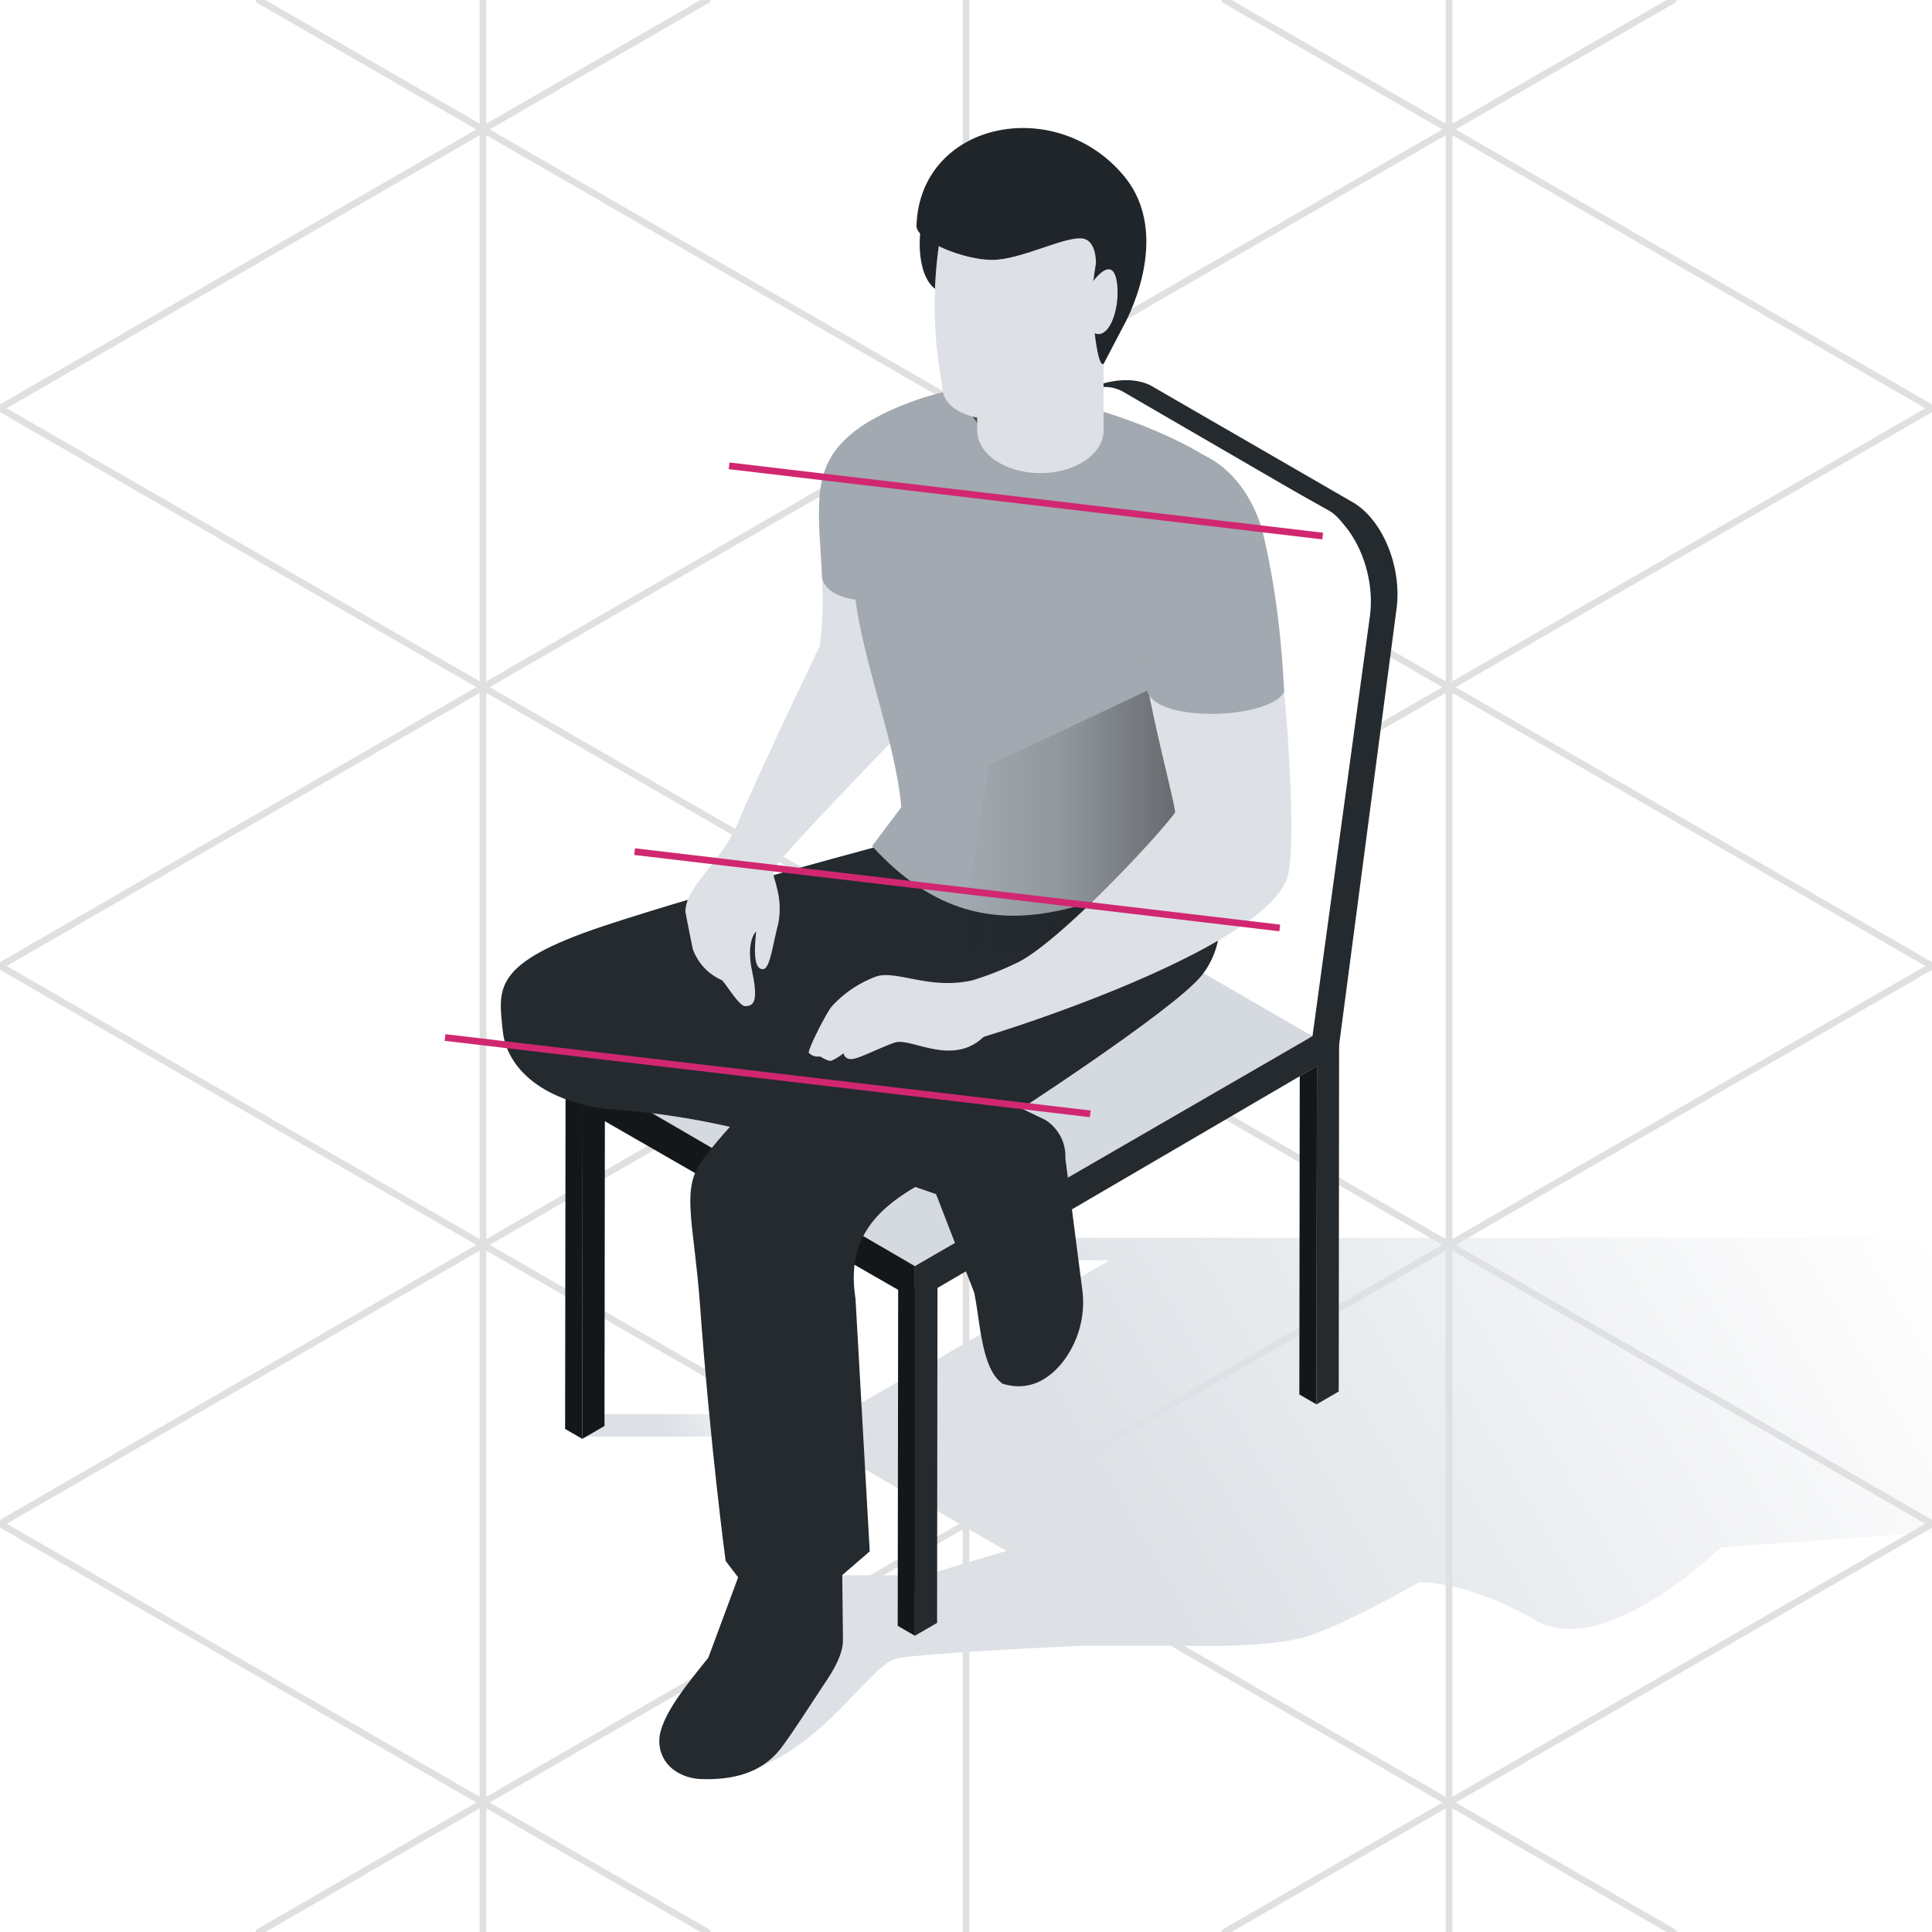 <svg xmlns="http://www.w3.org/2000/svg" xmlns:xlink="http://www.w3.org/1999/xlink" viewBox="0 0 288 288"><defs><style>.cls-1{fill:url(#linear-gradient);}.cls-2,.cls-25,.cls-7{fill:none;}.cls-3{fill:url(#linear-gradient-2);}.cls-4{isolation:isolate;}.cls-5{fill:#fff;}.cls-6{clip-path:url(#clip-path);}.cls-7{stroke:#e0e0e0;stroke-linecap:round;}.cls-25,.cls-7{stroke-miterlimit:10;}.cls-8{fill:url(#linear-gradient-3);}.cls-9{fill:url(#linear-gradient-4);}.cls-10{fill:#242a2e;}.cls-11{fill:#13171a;}.cls-12{fill:#50565b;}.cls-13{fill:#b9bfc7;}.cls-14{fill:#f2f4f8;}.cls-15{fill:#d5d9e0;}.cls-16{fill:#202529;}.cls-17{fill:#090517;}.cls-18{fill:#dde1e6;}.cls-19{fill:#a2a9b0;}.cls-20{mix-blend-mode:multiply;}.cls-21{clip-path:url(#clip-path-2);}.cls-22{mask:url(#mask);}.cls-23{fill:url(#linear-gradient-6);}.cls-24{opacity:0.5;fill:url(#linear-gradient-7);}.cls-25{stroke:#d12771;}</style><linearGradient id="linear-gradient" x1="5055.21" y1="5858.28" x2="5056.91" y2="5858.28" gradientTransform="matrix(-9.62, 0, 0, -9.62, 48771.85, 56400.46)" gradientUnits="userSpaceOnUse"><stop offset="0" stop-color="#fff"/><stop offset="0.99"/><stop offset="1"/></linearGradient><linearGradient id="linear-gradient-2" x1="1129.29" y1="49.1" x2="1126.26" y2="66.27" gradientTransform="translate(-977.3)" gradientUnits="userSpaceOnUse"><stop offset="0" stop-color="#171717"/><stop offset="0.73" stop-color="#171717" stop-opacity="0"/></linearGradient><clipPath id="clip-path"><rect class="cls-2" width="288" height="288"/></clipPath><linearGradient id="linear-gradient-3" x1="90.37" y1="220.22" x2="117.23" y2="204.71" gradientUnits="userSpaceOnUse"><stop offset="0.36" stop-color="#dde1e6"/><stop offset="1" stop-color="#dde1e6" stop-opacity="0"/></linearGradient><linearGradient id="linear-gradient-4" x1="106.98" y1="265.81" x2="277.95" y2="167.1" xlink:href="#linear-gradient-3"/><clipPath id="clip-path-2"><path class="cls-3" d="M144.23,59.26V47.73l14.52,8.47-6.18,10.7c-4.83-1-8.34-4.05-8.34-7.64"/></clipPath><mask id="mask" x="134.7" y="40.51" width="33.59" height="33.61" maskUnits="userSpaceOnUse"><rect class="cls-1" x="139.51" y="45.51" width="23.96" height="23.62" transform="translate(7.46 131.42) rotate(-47.95)"/></mask><linearGradient id="linear-gradient-6" x1="5055.14" y1="5858.61" x2="5057.11" y2="5857.38" gradientTransform="matrix(-9.62, 0, 0, -9.62, 48771.85, 56400.46)" xlink:href="#linear-gradient-2"/><linearGradient id="linear-gradient-7" x1="1120.23" y1="120.34" x2="1156.48" y2="120.34" gradientTransform="translate(-977.3)" gradientUnits="userSpaceOnUse"><stop offset="0" stop-color="#171717" stop-opacity="0"/><stop offset="0.42" stop-color="#171717" stop-opacity="0.24"/><stop offset="0.96" stop-color="#171717" stop-opacity="0.93"/><stop offset="1" stop-color="#171717"/></linearGradient></defs><g class="cls-4"><g id="Layer_3" data-name="Layer 3"><rect class="cls-5" width="288" height="288"/><g class="cls-6"><line class="cls-7" x1="105.42" y1="288" y2="227.14"/><line class="cls-7" x1="182.58" x2="288" y2="60.86"/><line class="cls-7" x1="249.42" y1="288" y2="144"/><line class="cls-7" x1="288" y1="227.14" y2="60.86"/><line class="cls-7" x1="288" y1="144" x2="38.58"/><line class="cls-7" x1="182.58" y1="288" x2="288" y2="227.14"/><line class="cls-7" x1="105.42" y2="60.86"/><line class="cls-7" x1="38.58" y1="288" x2="288" y2="144"/><line class="cls-7" y1="227.14" x2="288" y2="60.86"/><line class="cls-7" y1="144" x2="249.42"/><line class="cls-7" x1="72" x2="72" y2="288"/><line class="cls-7" x1="144" x2="144" y2="288"/><line class="cls-7" x1="216" x2="216" y2="288"/></g><rect class="cls-8" x="86.86" y="210.79" width="33.88" height="3.35"/><path class="cls-9" d="M288,184.51H131.53v3.35h33.88l-44.94,25.81,30,17.39-12.57,3.76H121.5v8.12l-4.3,1.27-11.34,17s-2.48,6.5,7.73,2.08,16.35-15.21,20.07-16.05,27.48-1.9,27.48-1.9h15.67s12.07.38,17.86-1.35,16.84-8.12,16.84-8.12,7-.36,17.4,5.66,27.58-10.86,27.58-10.86L288,228.42Z"/><path class="cls-10" d="M155.35,63.38c-.12.2,5.9-4,6.09-4.13a5.72,5.72,0,0,1,6.23-.06L198,76.05c4.57,2.53,6.25,12.53,5.4,18.86L194.63,158c0,.13,4.91-1.66,4.92-1.71l8.63-65.54c.84-6.33-2.16-13.51-6.74-16l-30-17.34c-5.38-2.51-13.48,1.84-16.07,6"/><path class="cls-5" d="M157.37,65.82l-5.14,64.76,43.42,23.89,8.56-62.62c.85-6.32-2.16-13.51-6.73-16l-30-17.42c-3-1.69-6.31-.33-8.22,2.24h0a11.25,11.25,0,0,0-1.92,5.19"/><polygon class="cls-11" points="86.87 160.35 86.8 214.49 84.24 213.01 84.31 158.87 86.87 160.35"/><polygon class="cls-11" points="86.87 160.35 90.18 158.43 90.11 212.57 86.8 214.49 86.87 160.35"/><polygon class="cls-11" points="84.31 158.87 87.62 156.95 90.18 158.43 86.87 160.35 84.31 158.87"/><polygon class="cls-12" points="148.3 136.44 148.23 190.58 145.67 189.1 145.74 134.96 148.3 136.44"/><polygon class="cls-13" points="148.3 136.44 151.6 134.51 151.53 188.66 148.23 190.58 148.3 136.44"/><polygon class="cls-14" points="145.74 134.96 149.04 133.04 151.6 134.51 148.3 136.44 145.74 134.96"/><polygon class="cls-15" points="84.27 158.4 137.94 189.65 195.65 154.47 145.28 125.33 84.27 158.4"/><path class="cls-10" d="M122.84,135.91,133,124.5l14.12-7.22L169,120.53l12,11.07c1.15,3.24,1.79,9.16-1.83,13.76-4.17,5.29-30.37,22.15-30.37,22.15l-17.33,5.93Z"/><polyline class="cls-11" points="84.27 158.4 136.38 188.74 136.38 193.71 84.31 163.77"/><path class="cls-10" d="M136.45,176.94s-22.17-9.94-43.8-11.42c-12.2-.84-17.18-6.73-17.7-11.81-.64-6.33-1.78-10.11,15.23-15.74,16-5.29,43.84-12.64,43.84-12.64l18.21,5.25-25.59,12.84c-2,4.86,21.93,19.35,21.93,19.35l1.16,18.78Z"/><path class="cls-16" d="M142.93,41.64,140,43.44h0c-2.86-1.38-3.13-6.34-2.79-9l.12-1,3.74.6Z"/><path class="cls-10" d="M108.17,232.69s-2.24-16.6-3.82-38.14c-.85-11.64-2.68-16.63-.18-20.81,3-5,27.47-30.84,38.76-35.22,13.75-5.32,20.37-5.83,20.37-5.83l5.06,18.43s-24.11,21.32-31.91,25.82-10,9.6-8.92,16.68l2.12,37.64L116.05,243Z"/><path class="cls-17" d="M127.53,89c0,.12,0,.26,0,.39a.53.53,0,0,1,.06-.1c0-.1-.08-.2-.11-.29"/><path class="cls-18" d="M130,64.4c-7.25,3.9-6.8,9.56-6.14,19.28.06.84-1.41,1.27-1.37,2a52.4,52.4,0,0,1-.3,10.65s-9.67,20.15-12.13,26.18-7.82,9.45-7.89,13.39c0,0,.66,3.48,1.11,5.59a8,8,0,0,0,4.3,4.61c.46.26,2.53,3.85,3.48,3.88,1.33,0,2-.69,1.05-5.23s.61-5.91.61-5.91c-.23,2.21-.51,5.81,1.08,5.62,1-.13,1.41-3.76,2.17-6.58a11.69,11.69,0,0,0-.17-5.57c-.29-1.53-.9-1.88,0-3.35,1.24-2,17.13-18.41,17.13-18.41l2.64-15S137.28,60.5,130,64.4Z"/><path class="cls-19" d="M152.23,59.68c-4.58-4.82-19.29.37-24.59,4.42-6.08,4.63-5.91,9.49-5.25,19.21.06.85.1,1.64.14,2.4h0v.15c0,.6.51,2.91,5,3.54,1.18,9.39,6,21.44,6.83,30.93L130,126.12c18.63,20.58,36.91,3.9,45.08,5.7,5.94-2.52,3.31-2.28,5.83-3.69.75-1.79-2.22-11.9-1.43-14,3.06-8.4-6-19.12-7.72-26.13-.29-1.15,1.24-2.17,2.11-3.21,2.19-2.71,5.4-5,9.22-4.67.09,0,1.36-6.33-.61-9.75S160.6,58.26,152.23,59.68Z"/><g class="cls-20"><path class="cls-3" d="M144.23,59.26V47.73l14.52,8.47-6.18,10.7c-4.83-1-8.34-4.05-8.34-7.64"/><g class="cls-21"><g class="cls-22"><rect class="cls-23" x="139.51" y="45.51" width="23.96" height="23.62" transform="translate(7.46 131.42) rotate(-47.95)"/></g></g></g><path class="cls-16" d="M160.25,44.19a1.52,1.52,0,0,1-.55,1l-.89.7a.12.12,0,0,1-.17,0l-.88-1.5a17.34,17.34,0,0,1-.35-7.79l.13-1,3.73.6Z"/><polygon class="cls-24" points="179.18 141.6 142.94 141.6 147.46 114.08 179.18 99.09 179.18 141.6"/><path class="cls-10" d="M110.62,233.55l14.9-1.52.14,12.45c0,2.17-1.41,4.51-2.74,6.48s-5,7.74-6.64,9.82c-2.8,3.51-7,4.6-11.81,4.42-3.08-.12-6.19-2.07-6.19-5.7s4.62-9,7.31-12.39"/><path class="cls-10" d="M145.17,192.55l-6.77-17.48,8-12.67,9.41,4.54a6.39,6.39,0,0,1,3,5.74L161.3,192a14.55,14.55,0,0,1-3,11.18c-2,2.44-4.95,4.32-8.9,3.07l-.42-.38c-2.79-2.56-2.93-9.61-3.79-13.29"/><polygon class="cls-11" points="136.45 192.18 136.38 243.84 133.82 242.36 133.89 190.7 136.45 192.18"/><polygon class="cls-10" points="136.38 189.25 139.75 190.26 139.69 241.92 136.38 243.84 136.38 189.25"/><polygon class="cls-10" points="197.26 153.53 197.23 158.4 136.38 193.96 136.38 188.74 197.26 153.53"/><polygon class="cls-11" points="196.31 158.93 196.25 209.35 193.69 207.87 193.75 160.43 196.31 158.93"/><polygon class="cls-10" points="196.32 155.2 199.62 153.28 199.56 207.43 196.25 209.35 196.32 155.2"/><path class="cls-18" d="M164.51,35.47v28.7c0,3.51-4.22,6.36-9.42,6.36s-9.42-2.85-9.42-6.36V35.47Z"/><path class="cls-18" d="M156.11,61.1h0a12.43,12.43,0,0,1-6.17,1.55c-5.4,0-9.52-1.53-9.52-5.34l-.26-1.56a63.35,63.35,0,0,1-.08-20l.08-.53h22.37v22Z"/><path class="cls-16" d="M136.62,33.68c0,2.21,7.17,5.1,11.33,5.06s10.24-3.28,13.11-3.21c2.44,0,2.31,3.7,2.31,3.7l-.65,4.41c0,1.32.65,11.26,1.79,10.61l2.91-5.56s7.8-13.45,0-22.61c-10.28-12.1-30.34-7.83-30.8,7.6"/><path class="cls-18" d="M162.88,49.51c2.21,1.47,4-2.9,3.68-6.86-.46-5.38-3.84-.42-3.84-.42l-1.66,9.52Z"/><path class="cls-18" d="M191.6,105.18c-.79-7.87-.66-7.55-2.64-15.24-1.42-5.49-2.92-12.55-9.54-13.67a4.23,4.23,0,0,0-2.5.43,12.1,12.1,0,0,0-2.19,1.42l.13-.1c-.29.25-.57.49-.84.76a14.43,14.43,0,0,0-4.09,7.83,27.71,27.71,0,0,0-.45,4.34c.3,9.1,5.52,27.94,5.7,30.14-1.81,2.74-17.52,19.75-23.79,22.53a44.61,44.61,0,0,1-6.46,2.52v8.93c10.68-3.1,44.8-14.86,47.09-24.7C193.13,125.59,192,109.13,191.6,105.18Z"/><rect class="cls-10" x="121.56" y="138.66" width="8.48" height="10.17"/><path class="cls-19" d="M176.81,67.89c.78-.36-1.41-1.14-.53-1,6.62,1.12,10.58,7.12,12,12.61a121.89,121.89,0,0,1,2.76,17.85c.18,1.77.26,4,.41,5.8-2.38,4.18-19.5,4.63-20.47-.3a131.61,131.61,0,0,1-2.86-21.64c0-1.34,1.42-1.89,1.66-3.42A14.4,14.4,0,0,1,173.91,70c.27-.27.55-.52.84-.77l-.13.1A12.1,12.1,0,0,1,176.81,67.89Z"/><path class="cls-18" d="M144.93,146.14c-6.52,1.47-11.57-1.71-14.49-.51a16.86,16.86,0,0,0-6.56,4.52c-1,1.42-3.52,6.42-3.3,6.8a1.8,1.8,0,0,0,1.6.53c.18,0,1.18.77,1.75.64a7.33,7.33,0,0,0,1.81-1.12,1.08,1.08,0,0,0,1.21.87c1,0,4-1.61,6.49-2.48h0c2.59-.7,8.87,3.85,13.54-1.19C148.8,152.25,144.93,146.14,144.93,146.14Z"/><line class="cls-25" x1="197.17" y1="79.91" x2="108.69" y2="69.44"/><line class="cls-25" x1="190.77" y1="138.33" x2="94.6" y2="126.95"/><line class="cls-25" x1="162.52" y1="166.04" x2="66.35" y2="154.66"/></g></g></svg>